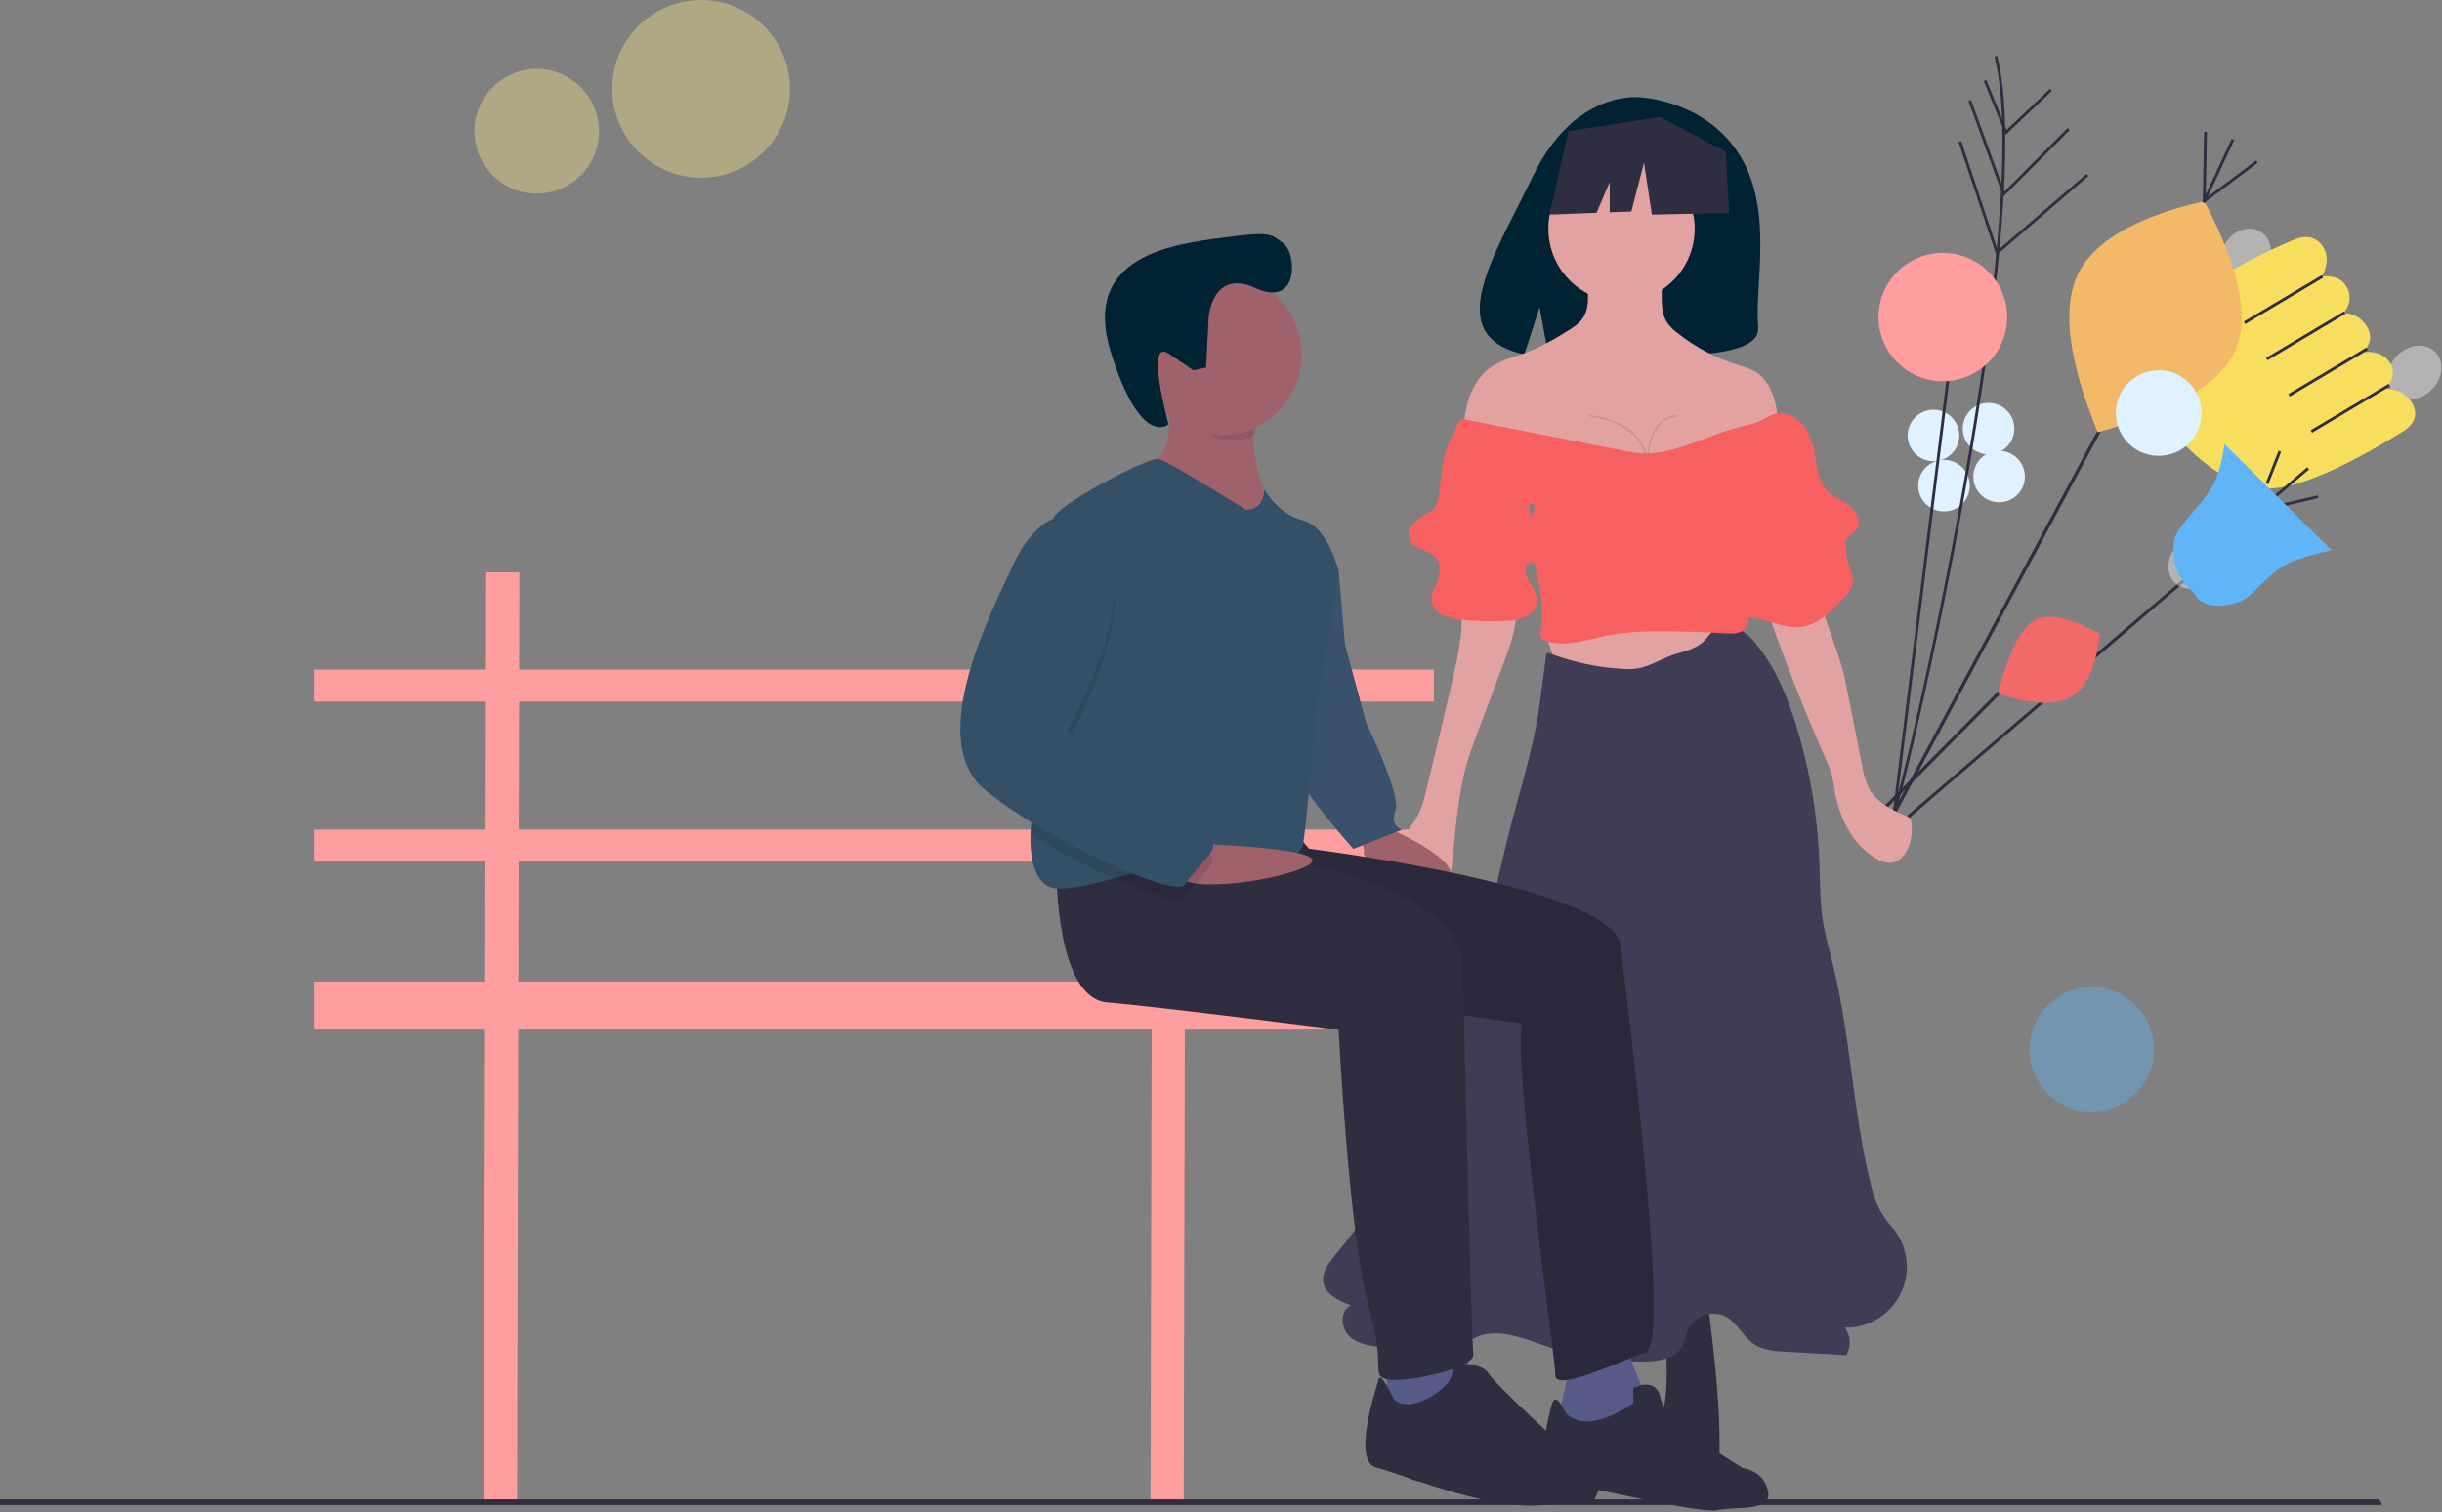 <?xml version="1.0" encoding="UTF-8"?>
<svg width="859px" height="532px" viewBox="0 0 859 532" version="1.1" xmlns="http://www.w3.org/2000/svg" xmlns:xlink="http://www.w3.org/1999/xlink">
    <rect x="0" y="0" width="859" height="532" fill="#808080" stroke="none"/>
    <!-- Generator: Sketch 54 (76480) - https://sketchapp.com -->
    <title>feature-3</title>
    <desc>Created with Sketch.</desc>
    <g id="Main-Design" stroke="none" stroke-width="1" fill="none" fill-rule="evenodd">
        <g id="Fleurn-Landing-Page" transform="translate(0, -3193)">
            <g id="feature-3" transform="translate(-1, 3193)">
                <g id="people" fill-rule="nonzero">
                    <rect id="Rectangle" fill="#FF9E9E" x="111.353" y="235.546" width="394" height="11.258"></rect>
                    <rect id="Rectangle" fill="#FF9E9E" x="111.353" y="291.835" width="394" height="11.258"></rect>
                    <rect id="Rectangle" fill="#FF9E9E" x="111.353" y="345.308" width="394" height="16.886"></rect>
                    <rect id="Rectangle" fill="#FF9E9E" transform="translate(177.459, 364.404) rotate(-89.86) translate(-177.459, -364.404) " x="14.409" y="358.565" width="326.1" height="11.677"></rect>
                    <rect id="Rectangle" fill="#FF9E9E" transform="translate(411.935, 365.243) rotate(-89.86) translate(-411.935, -365.243) " x="248.885" y="359.405" width="326.1" height="11.677"></rect>
                    <g id="chair" transform="translate(654.127, 149.983)">
                        <path d="M131.439,28.06 C130.957,25.231 128.729,23.023 125.897,22.566 L131.39,17.024 L136.932,22.517 L131.439,28.06 Z" id="Path" fill="#6C63FF"></path>
                        <path d="M134.173,25.73 C131.362,24.85 129.145,22.67 128.218,19.874 L129.33,19.51 C130.14,21.949 132.073,23.848 134.525,24.615 L134.173,25.73 Z" id="Path" fill="#2F2E41"></path>
                        <polygon id="Path" fill="#2F2E41" points="13.676 141.858 12.838 141.148 131 39.858 131.838 40.568"></polygon>
                        <polygon id="Path" fill="#2F2E41" points="8.097 146.785 7.065 146.235 85.487 0 86.519 0.55"></polygon>
                        <rect id="Rectangle" fill="#2F2E41" transform="translate(27.066, 116.876) rotate(-45.237) translate(-27.066, -116.876) " x="-10" y="116.291" width="74.131" height="1.17"></rect>
                    </g>
                    <ellipse id="Oval" fill="#FFFFFF" opacity="0.4" transform="translate(850.366, 131.027) rotate(-45.252) translate(-850.366, -131.027) " cx="850.366" cy="131.027" rx="10.242" ry="8.535"></ellipse>
                    <ellipse id="Oval" fill="#FFFFFF" opacity="0.4" transform="translate(790.942, 90.311) rotate(-61.936) translate(-790.942, -90.311) " cx="790.942" cy="90.311" rx="10.242" ry="8.535"></ellipse>
                    <ellipse id="Oval" fill="#FFFFFF" opacity="0.4" transform="translate(773.169, 197.698) rotate(-45.252) translate(-773.169, -197.698) " cx="773.169" cy="197.698" rx="10.242" ry="8.535"></ellipse>
                    <path d="M613.361,55.272 C601.459,35.161 577.912,34.224 577.912,34.224 C577.912,34.224 554.967,31.29 540.247,61.919 C526.528,90.467 507.593,118.031 537.199,124.714 L542.547,108.07 L545.859,125.953 C550.074,126.256 554.303,126.329 558.526,126.17 C590.231,125.146 620.426,126.469 619.453,115.092 C618.161,99.967 624.813,74.622 613.361,55.272 Z" id="Path" fill="#002233"></path>
                    <path d="M586.079,496.257 C585.053,500.842 583.219,505.305 583.121,510.002 C583.022,514.7 585.29,519.932 589.784,521.304 C591.933,521.791 594.161,521.811 596.318,521.361 C598.698,521.039 601.226,520.652 603.033,519.071 C605.569,516.853 605.863,513.073 605.886,509.704 C606,492.942 603.961,476.249 601.926,459.612 C601.895,459.355 591.012,459.101 589.919,459.602 C586.747,461.059 587.033,464.635 586.991,467.673 C586.86,477.198 588.184,486.854 586.079,496.257 Z" id="Path" fill="#2F2E41"></path>
                    <path d="M512.247,496.257 C513.273,500.842 515.107,505.305 515.206,510.002 C515.304,514.7 513.036,519.932 508.542,521.304 C506.393,521.791 504.165,521.811 502.008,521.361 C499.629,521.039 497.1,520.652 495.293,519.071 C492.757,516.853 492.464,513.073 492.441,509.704 C492.326,492.942 494.365,476.249 496.4,459.612 C496.431,459.355 507.315,459.101 508.407,459.602 C511.579,461.059 511.293,464.635 511.335,467.673 C511.466,477.198 510.142,486.854 512.247,496.257 Z" id="Path" fill="#2F2E41"></path>
                    <path d="M548.681,238.719 C553.973,241.245 560.026,241.574 565.889,241.509 C578.881,241.363 591.797,239.505 604.303,235.983 C606.7,235.415 608.997,234.487 611.116,233.23 C611.649,232.944 612.071,232.487 612.312,231.932 C612.42,231.485 612.423,231.019 612.32,230.571 L610.294,217.082 C610.334,216.559 610.119,216.049 609.716,215.714 C609.313,215.378 608.773,215.258 608.266,215.391 C597.252,215.44 586.248,216.085 575.303,217.323 C569.742,217.952 564.201,218.733 558.68,219.666 C555.756,220.161 547.263,220.255 545.785,223.378 C544.905,225.236 546.684,228.506 547.135,230.314 C547.385,231.317 548.077,238.43 548.681,238.719 Z" id="Path" fill="#E2A2A2"></path>
                    <path d="M573.384,235.384 C564.085,235.038 554.905,233.18 546.204,229.883 C545.822,229.738 545.324,229.617 545.061,229.929 C544.954,230.084 544.894,230.266 544.886,230.454 L542.652,247.332 C540.335,264.837 534.224,282.143 530.231,299.344 C527.78,309.902 525.328,320.461 522.767,330.993 C520.159,341.72 517.433,352.43 513.988,362.919 C504.545,391.613 489.842,418.297 470.631,441.609 C468.412,444.299 465.99,447.399 466.447,450.856 C467.04,455.335 471.964,457.67 476.212,459.207 C472.282,460.944 472.525,467.145 475.663,470.08 C478.801,473.015 483.416,473.565 487.694,473.969 L502.33,475.352 C506.077,475.705 510.015,476.031 513.458,474.512 C515.682,473.532 517.524,471.849 519.682,470.731 C527.314,466.778 536.417,470.634 544.534,473.462 C555.858,477.402 567.8,479.269 579.786,478.975 C584.795,478.85 590.636,477.811 592.922,473.353 C593.805,471.632 593.996,469.638 594.739,467.852 C595.863,465.454 597.901,463.605 600.397,462.718 C602.893,461.831 605.64,461.981 608.025,463.132 C612.172,465.365 614.165,470.333 618.097,472.926 C621.256,475.009 625.231,475.289 629.008,475.507 L650.499,476.746 C652.213,473.681 652.008,469.902 649.973,467.041 C658.46,467.199 666.237,462.321 669.788,454.611 C673.34,446.9 671.992,437.819 666.355,431.473 C663.309,428.048 661.075,423.98 659.818,419.573 C652.825,393.388 652.238,365.859 645.8,339.533 C644.511,334.261 642.986,329.033 642.168,323.668 C641.133,316.879 641.245,309.976 640.981,303.113 C640.359,286.961 637.653,270.957 632.93,255.499 C629.74,245.067 625.53,234.73 618.548,226.349 C616.835,224.072 614.617,222.224 612.068,220.95 C609.467,219.815 606.221,219.8 603.979,221.541 C602.681,222.549 601.839,224.025 600.706,225.216 C598.265,227.782 594.683,228.846 591.275,229.809 C584.411,231.748 580.511,235.647 573.384,235.384 Z" id="Path" fill="#3F3D56"></path>
                    <path d="M513.459,232.231 C513.015,234.456 512.51,236.668 512.002,238.88 C508.963,252.106 505.821,265.307 502.576,278.485 C502.013,281.171 501.166,283.789 500.049,286.296 C498.023,290.448 494.592,293.753 492.289,297.759 C489.987,301.764 489.035,307.218 492.002,310.759 C493.901,313.024 496.924,313.946 499.79,314.669 C502.51,315.356 505.602,315.909 507.952,314.375 C510.454,312.742 511.105,309.42 511.471,306.454 C513.024,293.865 513.446,281.043 516.92,268.843 C518.081,264.768 519.574,260.797 521.065,256.831 L529.876,233.392 C532.075,227.544 534.303,221.541 534.326,215.294 C534.464,214.086 534.094,212.876 533.304,211.952 C532.839,211.576 532.299,211.303 531.72,211.151 C528.004,209.953 518.461,208.973 515.95,213.045 C514.71,215.055 515.313,219.698 515.046,222.057 C514.659,225.468 514.131,228.86 513.459,232.231 Z" id="Path" fill="#E2A2A2"></path>
                    <path d="M623.763,217.923 C629.604,234.456 636.064,250.753 643.141,266.815 C644.041,268.713 644.79,270.678 645.382,272.694 C645.856,274.489 646.07,276.341 646.378,278.172 C647.984,287.702 652.673,297.262 661.046,302.086 C662.502,303.042 664.203,303.555 665.944,303.564 C669.403,303.364 671.866,300.002 672.817,296.671 C673.481,294.339 673.664,291.897 673.357,289.493 C673.325,288.878 673.118,288.286 672.761,287.785 C672.341,287.368 671.826,287.061 671.259,286.89 C666.145,284.863 660.93,282.04 658.349,277.181 C657.213,274.761 656.438,272.186 656.05,269.541 L651.055,244.161 C650.462,241.143 649.867,238.122 649.046,235.158 C648.374,232.731 647.552,230.349 646.731,227.968 L641.275,212.156 L637.259,200.514 C637.207,200.039 636.958,199.608 636.574,199.324 C636.189,199.041 635.703,198.931 635.234,199.022 L623.998,199.012 C616.547,199.006 622.391,214.039 623.763,217.923 Z" id="Path" fill="#E2A2A2"></path>
                    <circle id="Oval" fill="#E2A2A2" cx="571.387" cy="80.472" r="25.732"></circle>
                    <path d="M557.877,111.73 C556.405,113.999 554.004,115.466 551.684,116.856 C547.334,119.641 542.742,122.031 537.965,123.995 C533.664,125.614 529.019,126.588 525.278,129.256 C521.351,132.056 518.826,136.484 517.441,141.103 C516.056,145.722 515.704,150.578 515.361,155.388 C515.215,156.38 515.296,157.393 515.598,158.349 C516.174,159.777 517.645,160.612 519.054,161.235 C526.228,164.404 534.262,164.883 542.099,165.185 C557.789,165.789 573.494,165.87 589.195,165.95 C595.31,166.366 601.438,165.343 607.086,162.963 L617.842,159.099 C619.357,158.633 620.799,157.957 622.126,157.091 C626.677,153.806 626.849,147.054 625.438,141.622 C624.367,137.498 622.459,133.312 618.884,130.994 C616.814,129.832 614.596,128.956 612.291,128.39 C604.606,125.978 597.428,122.177 591.114,117.175 C589.592,116.075 588.278,114.712 587.234,113.151 C585.307,109.958 585.555,105.974 585.553,102.245 C585.699,101.063 585.351,99.875 584.591,98.958 C583.834,98.407 582.92,98.112 581.983,98.115 C575.878,97.507 569.55,97.045 563.536,98.571 C559.794,99.52 559.425,99.731 559.577,103.393 C559.696,106.259 559.48,109.258 557.877,111.73 Z" id="Path" fill="#E2A2A2"></path>
                    <polygon id="Path" fill="#2F2E41" points="608.099 53.333 584.835 41.148 552.71 46.133 546.063 75.489 562.609 74.853 567.231 64.067 567.231 74.675 574.865 74.381 579.297 57.211 582.066 75.489 609.207 74.935"></polygon>
                    <path d="M580.267,163.552 C579.235,147.929 560.157,146.57 559.965,146.558 L560,145.974 C560.185,145.985 577.195,147.191 580.383,160.403 C580.819,155.466 582.742,146.406 590.963,145.974 L590.994,146.558 C580.3,147.121 580.844,163.357 580.851,163.521 L580.267,163.552 Z" id="Path" fill="#000000" opacity="0.1"></path>
                    <path d="M574.696,159.043 L516.675,147.642 C516.073,147.408 515.397,147.455 514.832,147.769 C514.267,148.084 513.872,148.634 513.754,149.269 L511.651,153.62 C509.806,156.98 508.696,160.694 508.396,164.516 L507.104,174.228 C507.041,175.864 506.509,177.448 505.572,178.79 C504.941,179.452 504.203,180.004 503.39,180.422 C501.434,181.386 499.664,182.688 498.161,184.268 C496.775,185.946 496.09,188.41 497.111,190.332 C498.76,193.434 503.451,193.308 505.87,195.856 C508.097,198.204 507.665,202.026 506.381,204.997 C505.552,206.915 504.408,208.824 504.504,210.911 C504.772,213.287 506.245,215.358 508.402,216.391 C510.535,217.383 512.84,217.95 515.19,218.062 C520.172,218.564 525.184,218.71 530.187,218.499 C532.703,218.534 535.2,218.049 537.52,217.074 C539.772,215.969 541.656,213.778 541.697,211.27 C541.765,207.135 537.067,203.867 537.661,199.774 C537.701,199.369 537.85,198.982 538.091,198.654 C538.895,197.663 540.473,198.071 541.704,197.73 C543.659,197.188 544.466,194.712 544.03,192.73 C543.593,190.749 542.303,189.085 541.321,187.31 C539.568,184.151 538.799,180.54 539.113,176.941 C543.575,178.032 537.806,182.146 538.44,186.695 C539.994,197.86 545.02,210.624 542.999,221.714 C542.67,222.708 542.797,223.797 543.346,224.689 C543.76,225.1 544.281,225.388 544.849,225.522 C552.241,227.841 560.082,224.734 567.697,223.307 C573.005,222.43 578.38,222.027 583.76,222.105 C591.693,222.049 599.622,222.281 607.546,222.802 C609.544,222.934 611.645,223.066 613.455,222.209 C615.264,221.352 616.597,219.13 615.759,217.311 C621.994,217.192 627.86,221.119 634.074,220.593 C640.771,220.026 645.858,214.559 650.244,209.467 C651.463,208.281 652.34,206.789 652.784,205.148 C653.108,203.276 652.29,201.424 651.658,199.633 C650.953,197.635 650.462,195.569 650.193,193.468 C649.91,192.154 650.068,190.783 650.642,189.568 C651.451,188.2 653.112,187.558 654.069,186.29 C656.006,183.725 654.21,179.919 651.674,177.945 C649.137,175.971 645.92,174.896 643.704,172.568 C640.604,169.313 640.168,164.448 639.39,160.021 C638.705,156.117 637.556,152.139 634.951,149.153 C632.345,146.166 627.968,144.434 624.288,145.904 C623.158,146.443 622.059,147.043 620.995,147.702 C618.816,148.742 616.507,149.484 614.13,149.911 C600.9,152.896 588.004,161.658 574.696,159.043 Z" id="Path" fill="#F66060"></path>
                    <path d="M488.899,291.162 C488.899,291.162 519.262,303.752 509.635,311.157 C500.007,318.563 480.013,302.271 480.753,300.049 C481.494,297.827 477.791,292.643 477.791,292.643 L488.899,291.162 Z" id="Path" fill="#9F616A"></path>
                    <path d="M462.239,191.928 L471.866,200.815 L474.088,226.734 L481.494,254.135 C481.494,254.135 494.083,280.054 491.861,285.238 C489.64,290.422 494.083,291.903 494.083,291.903 L477.05,298.568 C477.05,298.568 458.536,277.832 458.536,273.389 C458.536,268.946 462.239,191.928 462.239,191.928 Z" id="Path" fill="#575A88"></path>
                    <path d="M462.239,191.928 L471.866,200.815 L474.088,226.734 L481.494,254.135 C481.494,254.135 494.083,280.054 491.861,285.238 C489.64,290.422 494.083,291.903 494.083,291.903 L477.05,298.568 C477.05,298.568 458.536,277.832 458.536,273.389 C458.536,268.946 462.239,191.928 462.239,191.928 Z" id="Path" fill-opacity="0.8" fill="#335066"></path>
                    <path d="M553.327,480.164 C553.327,480.164 549.625,497.197 548.884,498.678 C548.143,500.159 562.955,505.343 562.955,505.343 L580.728,492.754 C580.728,492.754 573.322,476.462 573.322,473.499 L553.327,480.164 Z" id="Path" fill="#575A88"></path>
                    <path d="M456.315,292.643 L461.499,298.568 C461.499,298.568 568.879,311.898 571.101,332.633 C573.322,353.369 588.874,472.759 579.987,475.721 C571.101,478.683 548.143,489.791 548.143,483.867 C548.143,477.943 533.332,374.845 536.295,360.034 C536.295,360.034 408.179,343.742 405.217,325.228 C402.254,306.714 408.179,298.568 408.179,298.568 L456.315,292.643 Z" id="Path" fill="#2F2E41"></path>
                    <path d="M456.315,292.643 L461.499,298.568 C461.499,298.568 568.879,311.898 571.101,332.633 C573.322,353.369 588.874,472.759 579.987,475.721 C571.101,478.683 548.143,489.791 548.143,483.867 C548.143,477.943 533.332,374.845 536.295,360.034 C536.295,360.034 408.179,343.742 405.217,325.228 C402.254,306.714 408.179,298.568 408.179,298.568 L456.315,292.643 Z" id="Path" fill="#000000" opacity="0.1"></path>
                    <path d="M551.846,497.197 C551.846,497.197 548.884,490.532 547.403,492.754 C545.922,494.975 540.738,520.895 545.922,520.895 C551.106,520.895 598.501,532.744 605.166,531.262 C611.831,529.781 624.42,532.003 622.939,524.597 C621.458,517.192 614.053,516.451 614.053,516.451 C614.053,516.451 586.652,500.159 585.171,492.013 C583.69,483.867 575.544,488.31 575.544,488.31 L575.544,493.494 C575.544,493.494 559.992,505.343 551.846,497.197 Z" id="Path" fill="#2F2E41"></path>
                    <path d="M411.141,135.646 C411.141,135.646 416.325,160.825 405.217,163.047 C394.108,165.268 419.287,180.079 419.287,180.079 L435.579,188.966 L447.428,177.117 C447.428,177.117 436.69,155.271 444.836,138.979 C452.982,122.686 411.141,135.646 411.141,135.646 Z" id="Path" fill="#9F616A"></path>
                    <path d="M447.428,177.117 L435.579,188.966 L419.287,180.079 C419.287,180.079 394.108,165.268 405.217,163.047 C412.363,161.617 412.763,150.687 412.148,143.074 C411.948,140.581 411.611,138.102 411.141,135.646 C411.141,135.646 452.982,122.686 444.836,138.979 C443.598,141.494 442.74,144.18 442.289,146.947 C439.793,161.588 447.428,177.117 447.428,177.117 Z" id="Path" fill="#9F616A"></path>
                    <polygon id="Path" fill="#575A88" points="488.899 480.003 488.899 497.036 517.04 497.036 519.262 490.371 516.3 472.598"></polygon>
                    <path d="M372.632,307.454 C372.632,307.454 372.632,351.147 390.406,352.628 C408.179,354.109 471.866,362.255 471.866,362.255 C471.866,362.255 475.569,434.83 482.234,458.527 C488.899,482.225 482.975,483.706 488.899,485.187 C494.824,486.668 520.002,481.485 519.262,476.301 C518.521,471.117 515.559,340.039 515.559,340.039 C515.559,340.039 522.224,311.898 433.358,298.568 L372.632,307.454 Z" id="Path" fill="#2F2E41"></path>
                    <path d="M491.121,491.852 C491.121,491.852 486.678,482.225 485.937,485.187 C485.196,488.149 476.31,514.069 485.196,516.291 C494.083,518.512 522.224,530.361 540.738,529.621 C559.252,528.88 561.473,528.139 561.473,528.139 C561.473,528.139 566.657,520.734 559.992,516.291 C553.327,511.847 525.927,485.928 524.446,482.966 C522.965,480.003 511.856,477.782 511.856,482.966 C511.856,488.15 496.305,498.517 491.121,491.852 Z" id="Path" fill="#2F2E41"></path>
                    <path d="M444.836,144.978 C443.598,147.494 442.74,150.18 442.289,152.947 C438.601,155.176 436.135,154.606 431.506,154.606 C424.641,154.606 421.872,145.83 417.436,141.276 C417.088,137.047 411.141,141.646 411.141,141.646 C411.141,141.646 452.982,128.686 444.836,144.978 Z" id="Path" fill="#000000" opacity="0.1"></path>
                    <circle id="Oval" fill="#9F616A" cx="430.519" cy="124.769" r="28.36"></circle>
                    <path d="M471.866,200.815 C471.866,200.815 468.164,227.475 465.942,237.102 C463.72,246.729 460.758,291.162 459.277,297.087 C457.796,303.011 448.909,304.492 431.136,302.271 C430.02,302.13 428.898,302.046 427.774,302.019 C416.828,301.671 404.306,305.766 392.716,308.98 C386.051,310.831 379.69,312.387 374.113,312.638 C365.671,313.023 363.198,303.663 363.486,293.532 C363.76,284.105 366.434,273.996 368.929,270.427 C373.425,263.999 369.003,206.287 370.662,187.255 L370.662,187.248 C370.914,184.345 371.307,182.345 371.892,181.56 C376.335,175.636 405.217,160.825 408.453,161.425 C411.682,162.025 439.282,179.339 439.282,179.339 C445.947,179.339 445.732,172.111 445.732,172.111 C445.732,172.111 450.39,180.82 459.277,183.041 C468.164,185.263 471.866,200.815 471.866,200.815 Z" id="Path" fill="#335066"></path>
                    <path d="M422.362,296.822 C422.362,296.822 470.066,298.341 461.709,304.009 C453.353,309.676 416.325,314.86 415.584,307.454 C414.844,300.049 422.362,296.822 422.362,296.822 Z" id="Path" fill="#9F616A"></path>
                    <path d="M427.774,302.019 C427.929,304.863 420.28,311.268 417.806,315.601 C416.436,318 405.831,314.838 392.716,308.98 C382.652,304.463 372.888,299.303 363.486,293.532 C363.76,284.105 366.434,273.996 368.929,270.427 C373.425,263.999 369.003,206.287 370.662,187.255 L370.662,187.248 C371.058,187.047 371.469,186.879 371.892,186.744 L380.778,186.744 C411.141,200.815 376.335,261.54 376.335,261.54 C376.335,261.54 422.249,299.308 426.693,300.789 C427.292,300.903 427.738,301.41 427.774,302.019 L427.774,302.019 Z" id="Path" fill="#000000" opacity="0.1"></path>
                    <path d="M380.778,182.301 L371.892,182.301 C371.892,182.301 363.746,184.523 357.081,199.334 C350.416,214.145 325.977,260.059 347.453,277.832 C368.929,295.606 414.844,316.341 417.806,311.157 C420.768,305.973 431.136,297.827 426.693,296.346 C422.249,294.865 376.335,257.097 376.335,257.097 C376.335,257.097 411.141,196.371 380.778,182.301 Z" id="Path" fill="#335066"></path>
                    <path d="M426.156,111.573 C426.156,111.573 427.4,94.344 442.754,101.369 C458.108,108.394 457.106,89.03 452.466,85.609 C447.827,82.187 447.974,81.34 431.004,83.63 C414.034,85.919 381.088,89.798 391.741,123.919 C402.394,158.04 412.042,149.263 412.042,149.263 C412.042,149.263 403.574,118.558 412.154,124.408 L420.734,130.257 L425.261,129.298 L426.156,111.573 Z" id="Path" fill="#002233"></path>
                    <circle id="Oval" fill="#F8E587" opacity="0.4" cx="247.631" cy="31.248" r="31.248"></circle>
                    <circle id="Oval" fill="#F8E587" opacity="0.4" cx="189.799" cy="46.172" r="21.92"></circle>
                    <circle id="Oval" fill="#5EB5F7" opacity="0.4" cx="736.799" cy="369.172" r="21.92"></circle>
                    <polygon id="Path" fill="#2F2E41" points="0.879 529.448 0.879 527.448 838.039 527.448 838.879 529.448"></polygon>
                </g>
                <g id="Flowers" transform="translate(752.454, 147.057) rotate(-275) translate(-752.454, -147.057) translate(621.454, 48.557)">
                    <g id="Group" transform="translate(111.515, 138.82)">
                        <ellipse id="Oval" fill="#E0F2FF" fill-rule="nonzero" cx="37.299" cy="29.122" rx="9.054" ry="9.073"></ellipse>
                        <ellipse id="Oval" fill="#E0F2FF" fill-rule="nonzero" cx="35.795" cy="9.539" rx="9.054" ry="9.073"></ellipse>
                        <ellipse id="Oval" fill="#E0F2FF" fill-rule="nonzero" cx="18.669" cy="11.77" rx="9.054" ry="9.073"></ellipse>
                        <ellipse id="Oval" fill="#E0F2FF" fill-rule="nonzero" cx="19.378" cy="31.283" rx="9.054" ry="9.073"></ellipse>
                        <path d="M149.001,56.29 L1.261,24.713" id="Path" stroke="#2F2E41" stroke-linecap="square"></path>
                    </g>
                    <path d="M224.608,154.654 C210.377,150.731 201.911,146.372 199.209,141.578 C196.507,136.782 198.175,129.081 204.212,118.469 C215.765,119.947 223.08,123.417 226.161,128.882 C229.241,134.344 228.723,142.938 224.608,154.656 L224.608,154.654 Z" id="Path" fill="#F26969" fill-rule="nonzero" transform="translate(213.047, 136.562) rotate(4) translate(-213.047, -136.562) "></path>
                    <path d="M73.452,38.112 C80.862,60.916 89.148,75.585 98.308,82.118 C107.47,88.653 120.986,89.533 138.86,84.762 C152.213,74.456 159.19,64.204 159.795,54.01 C160.401,43.814 155,27.444 143.596,4.896 C141.443,1.081 138.569,-0.189 134.976,1.085 C131.381,2.358 129.158,5.285 128.305,9.864 C124.935,6.981 121.848,6.391 119.046,8.093 C116.244,9.796 114.843,12.693 114.843,16.784 C111.951,13.896 108.955,13.282 105.848,14.95 C102.743,16.613 100.983,19.148 100.563,22.551 C97.776,20.001 94.829,19.363 91.722,20.64 C88.616,21.913 87.063,24.708 87.063,29.022 C82.833,26.471 79.193,26.176 76.14,28.134 C72.835,30.259 71.939,33.585 73.452,38.114 L73.452,38.112 Z" id="Path" fill="#F7DE5F" fill-rule="nonzero"></path>
                    <path d="M100.953,57.646 L87.068,28.898 M114.328,50.943 L100.443,22.196 M127.703,44.241 L113.818,15.494 M141.078,37.539 L127.193,8.792" id="Shape" stroke="#2F2E41"></path>
                    <g id="Group" transform="translate(142.363, 33.741)">
                        <path d="M15.172,20.713 L5.141,15.687 M20.188,18.2 L11.828,6.471 M23.532,15.687 L21.86,3.958" id="Shape" stroke="#2F2E41" stroke-linecap="square"></path>
                        <path d="M0.488,34.632 L40.986,0.34 C42.066,8.631 43.36,14.34 44.868,17.468 C48.488,24.971 55.232,29.634 56.297,34.632 C58.031,42.753 56.461,47.882 51.586,50.018 C45.805,55.522 39.356,57.203 32.242,55.062 C27.688,53.689 22.017,45.176 14.62,39.982 C11.847,38.033 7.135,36.25 0.488,34.632 L0.488,34.632 Z" id="Path" fill="#5FB5F7" fill-rule="nonzero"></path>
                    </g>
                    <g id="Group" transform="translate(32.916, 48.104)">
                        <path d="M24.15,19.925 C27.644,44.652 35.034,60.238 46.315,66.682 C57.598,73.123 76.123,72.341 101.89,64.326 C96.838,36.955 88.781,20.111 77.721,13.794 C66.66,7.477 48.804,9.521 24.15,19.925 Z" id="Path" fill="#F2B969" fill-rule="nonzero"></path>
                        <ellipse id="Oval" fill="#E0F2FF" fill-rule="nonzero" cx="97.033" cy="42.372" rx="15.047" ry="15.08"></ellipse>
                        <path d="M24.15,19.925 L12.189,0.656 M24.15,19.925 L3.83,8.196 M24.15,19.925 L0.486,17.412" id="Shape" stroke="#2F2E41" stroke-linecap="square"></path>
                    </g>
                    <g id="Group" transform="translate(0.377, 107.362)" stroke="#2F2E41">
                        <path d="M260.139,87.748 C254.06,83.752 58.309,19.927 -1.13760359e-11,29.193" id="Path" stroke-linecap="square"></path>
                        <polyline id="Path" transform="translate(16.787, 25.504) rotate(26) translate(-16.787, -25.504) " points="12.251 36.926 26.591 23.465 6.983 14.082"></polyline>
                        <polyline id="Path" transform="translate(32.626, 28.656) rotate(26) translate(-32.626, -28.656) " points="20.934 46.716 47.409 23.696 17.843 10.595"></polyline>
                        <polyline id="Path" transform="translate(50.448, 29.601) rotate(26) translate(-50.448, -29.601) " points="37.078 52.655 68.934 26.426 31.962 6.547"></polyline>
                    </g>
                    <ellipse id="Oval" fill="#FF9E9E" fill-rule="nonzero" cx="89.685" cy="163.186" rx="22.571" ry="22.62"></ellipse>
                </g>
            </g>
        </g>
    </g>
</svg>